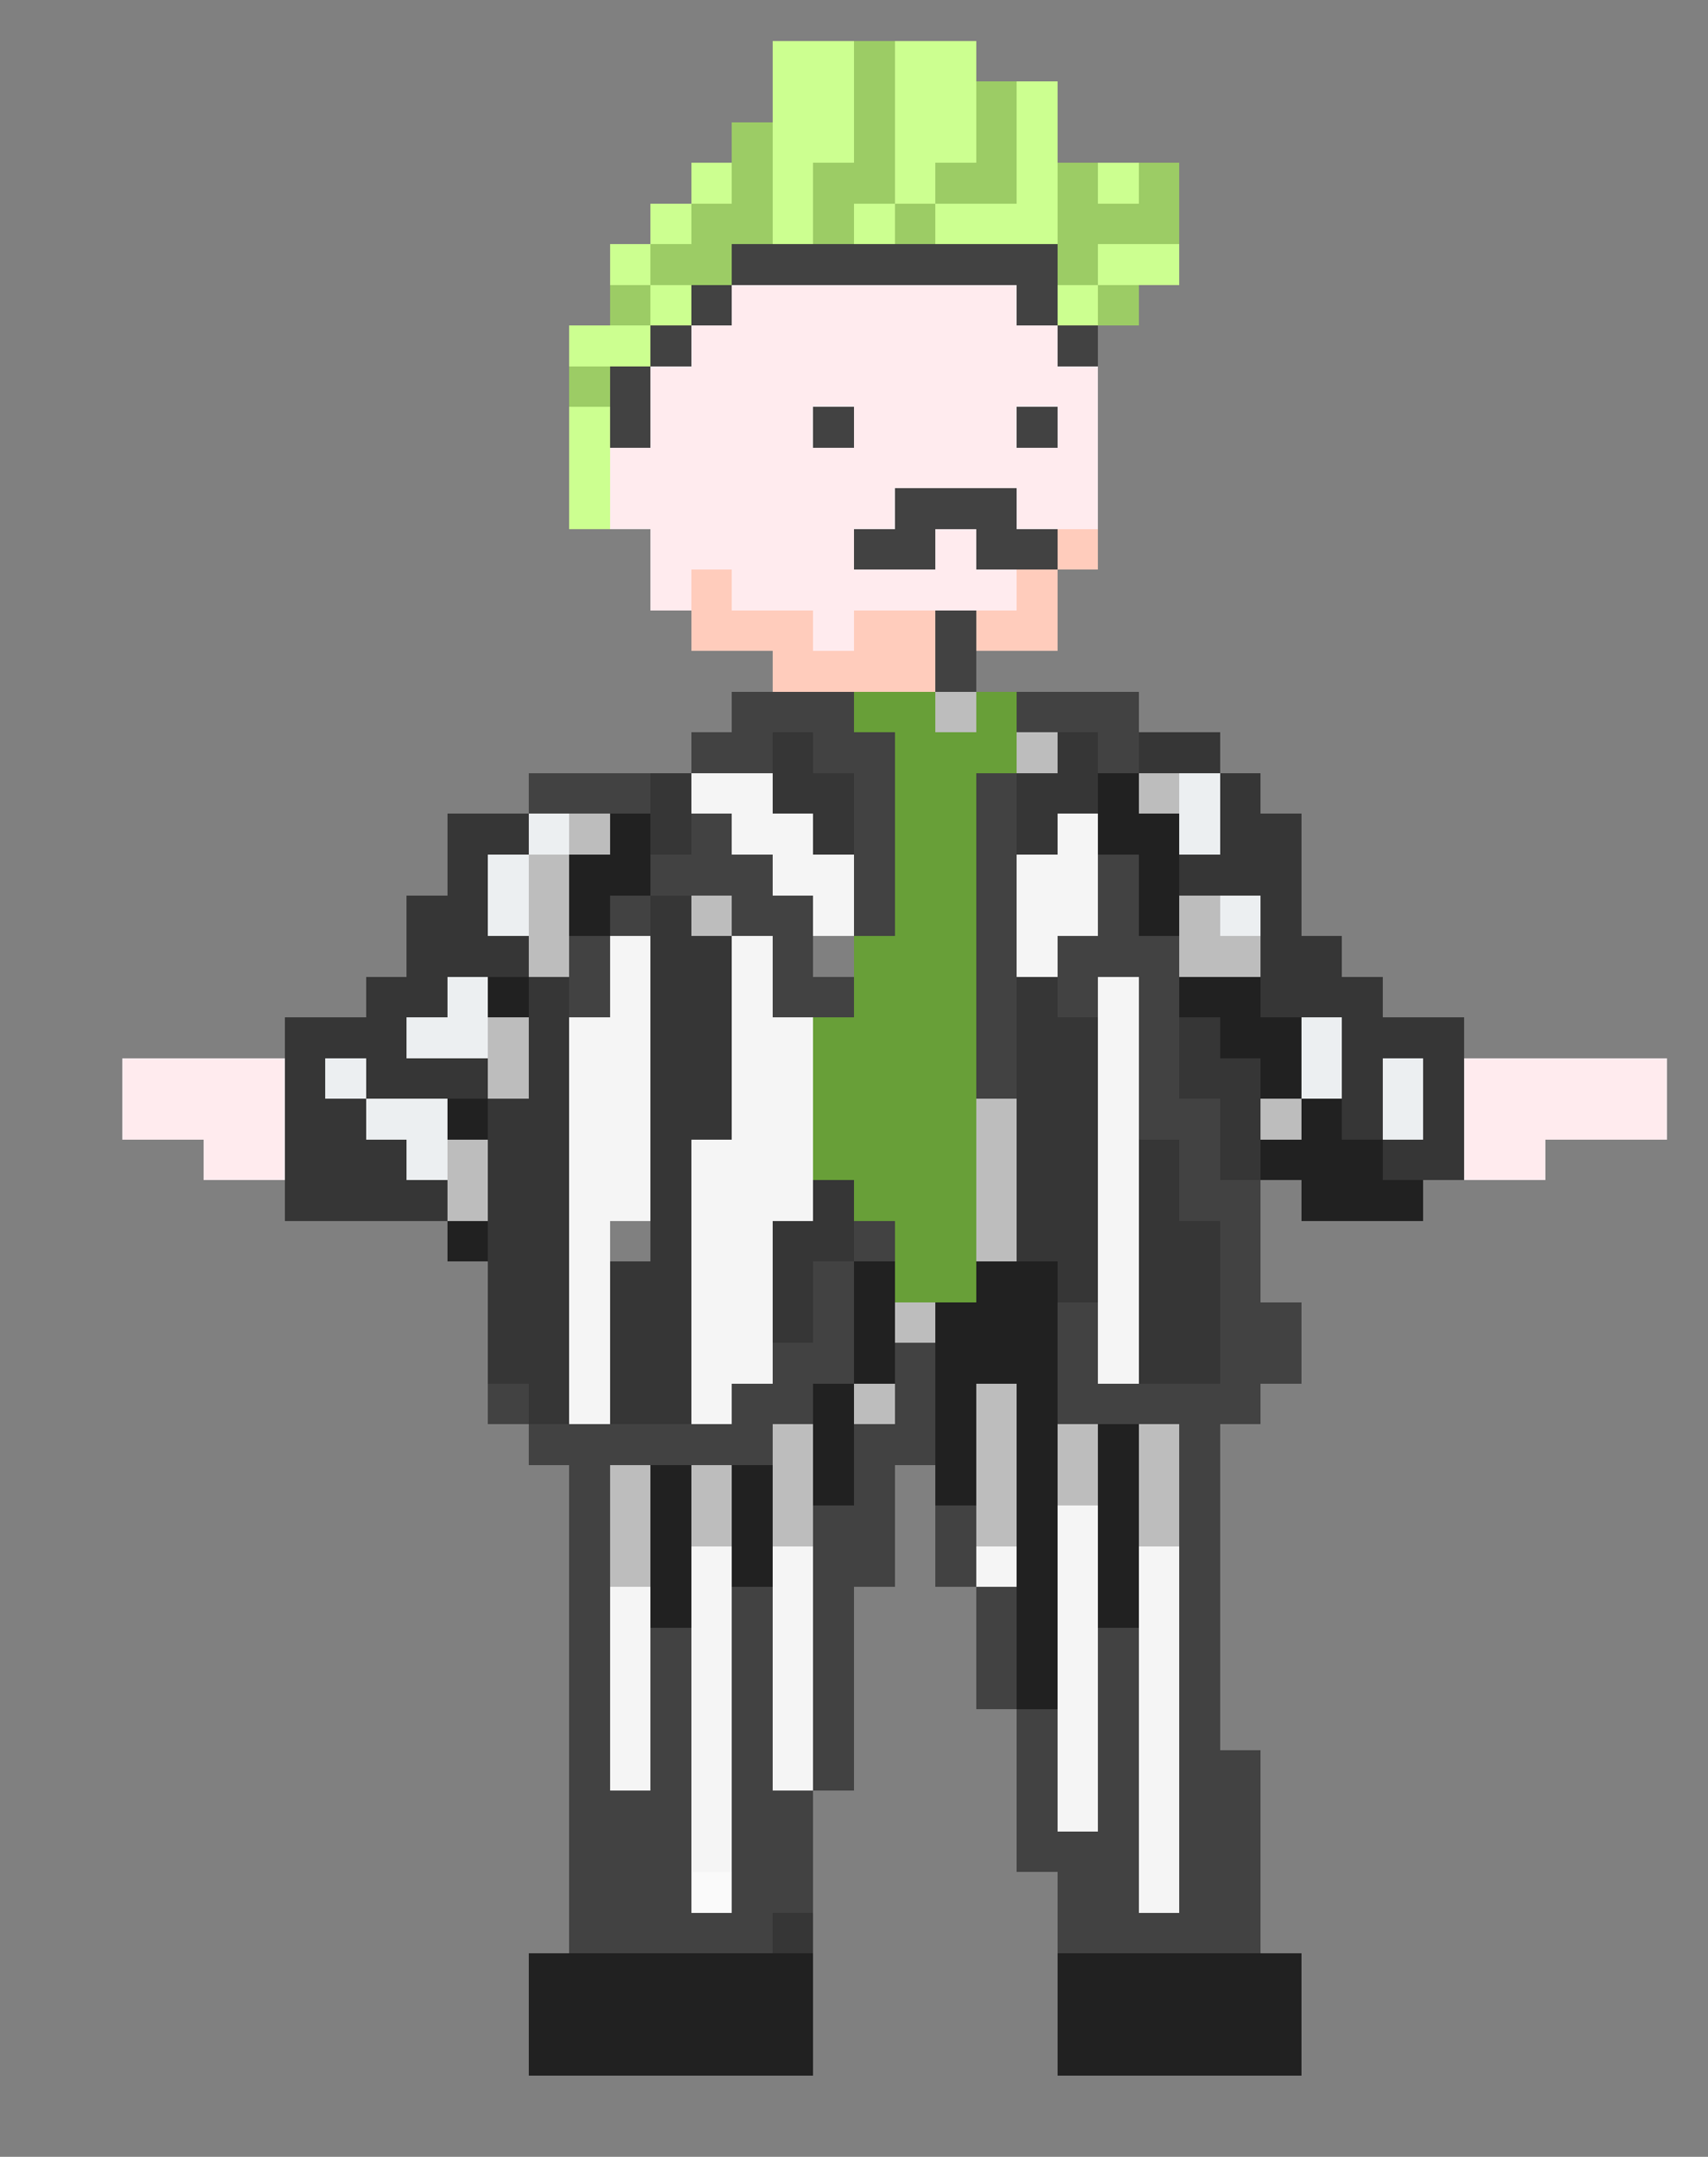 <svg xmlns="http://www.w3.org/2000/svg" viewBox="0 -0.5 42 53" shape-rendering="crispEdges">
<rect x="0" y="-0.5" width="42" height="53" fill="#808080" stroke="none"/>
<path stroke="#ccff90" d="M19 1h2M22 1h2M19 2h2M22 2h2M25 2h1M19 3h2M22 3h2M25 3h1M17 4h1M19 4h1M22 4h1M25 4h1M27 4h1M16 5h1M19 5h1M21 5h1M23 5h3M15 6h1M27 6h2M16 7h1M26 7h1M14 8h2M14 10h1M14 11h1M14 12h1" />
<path stroke="#9ccc65" d="M21 1h1M21 2h1M24 2h1M18 3h1M21 3h1M24 3h1M18 4h1M20 4h2M23 4h2M26 4h1M28 4h1M17 5h2M20 5h1M22 5h1M26 5h3M16 6h2M26 6h1M15 7h1M27 7h1M14 9h1" />
<path stroke="#424242" d="M18 6h8M17 7h1M25 7h1M16 8h1M26 8h1M15 9h1M15 10h1M20 10h1M25 10h1M22 12h3M21 13h2M24 13h2M23 15h1M23 16h1M18 17h3M25 17h3M17 18h2M20 18h2M27 18h1M13 19h3M21 19h1M24 19h1M17 20h1M21 20h1M24 20h1M16 21h3M21 21h1M24 21h1M27 21h1M15 22h1M18 22h2M21 22h1M24 22h1M27 22h1M14 23h1M19 23h1M24 23h1M26 23h3M14 24h1M19 24h2M24 24h1M26 24h1M28 24h1M24 25h1M28 25h1M24 26h1M28 26h1M28 27h2M29 28h1M29 29h2M21 30h1M30 30h1M20 31h1M30 31h1M20 32h1M26 32h1M30 32h2M19 33h2M22 33h1M26 33h1M30 33h2M12 34h1M18 34h2M22 34h1M26 34h5M13 35h6M21 35h2M29 35h1M14 36h1M21 36h1M29 36h1M14 37h1M20 37h2M23 37h1M29 37h1M14 38h1M20 38h2M23 38h1M29 38h1M14 39h1M18 39h1M20 39h1M24 39h1M29 39h1M14 40h1M16 40h1M18 40h1M20 40h1M24 40h1M27 40h1M29 40h1M14 41h1M16 41h1M18 41h1M20 41h1M24 41h1M27 41h1M29 41h1M14 42h1M16 42h1M18 42h1M20 42h1M25 42h1M27 42h1M29 42h1M14 43h1M16 43h1M18 43h1M20 43h1M25 43h1M27 43h1M29 43h2M14 44h3M18 44h2M25 44h1M27 44h1M29 44h2M14 45h3M18 45h2M25 45h3M29 45h2M14 46h3M18 46h2M26 46h2M29 46h2M14 47h5M26 47h5" />
<path stroke="#ffebee" d="M18 7h7M17 8h9M16 9h11M16 10h4M21 10h4M26 10h1M15 11h12M15 12h7M25 12h2M16 13h5M23 13h1M16 14h1M18 14h7M20 15h1M3 26h4M36 26h5M3 27h4M36 27h5M5 28h2M36 28h2" />
<path stroke="#ffccbc" d="M26 13h1M17 14h1M25 14h1M17 15h3M21 15h2M24 15h2M19 16h4" />
<path stroke="#689f38" d="M21 17h2M24 17h1M22 18h3M22 19h2M22 20h2M22 21h2M22 22h2M21 23h3M21 24h3M20 25h4M20 26h4M20 27h4M20 28h4M21 29h3M22 30h2M22 31h2" />
<path stroke="#bdbdbd" d="M23 17h1M25 18h1M28 19h1M14 20h1M13 21h1M13 22h1M17 22h1M29 22h1M13 23h1M29 23h2M12 25h1M12 26h1M24 27h1M31 27h1M11 28h1M24 28h1M11 29h1M24 29h1M24 30h1M22 32h1M21 34h1M24 34h1M19 35h1M24 35h1M26 35h1M28 35h1M15 36h1M17 36h1M19 36h1M24 36h1M26 36h1M28 36h1M15 37h1M17 37h1M19 37h1M24 37h1M28 37h1M15 38h1" />
<path stroke="#363636" d="M19 18h1M26 18h1M28 18h2M16 19h1M19 19h2M25 19h2M30 19h1M11 20h2M16 20h1M20 20h1M25 20h1M30 20h2M11 21h1M29 21h3M10 22h2M16 22h1M31 22h1M10 23h3M16 23h2M31 23h2M9 24h2M13 24h1M16 24h2M25 24h1M31 24h3M7 25h3M13 25h1M16 25h2M25 25h2M29 25h1M33 25h3M7 26h1M9 26h3M13 26h1M16 26h2M25 26h2M29 26h2M33 26h1M35 26h1M7 27h2M12 27h2M16 27h2M25 27h2M30 27h1M33 27h1M35 27h1M7 28h3M12 28h2M16 28h1M25 28h2M28 28h1M30 28h1M34 28h2M7 29h4M12 29h2M16 29h1M20 29h1M25 29h2M28 29h1M12 30h2M16 30h1M19 30h2M25 30h2M28 30h2M12 31h2M15 31h2M19 31h1M26 31h1M28 31h2M12 32h2M15 32h2M19 32h1M28 32h2M12 33h2M15 33h2M28 33h2M13 34h1M15 34h2M19 47h1" />
<path stroke="#f5f5f5" d="M17 19h2M18 20h2M26 20h1M19 21h2M25 21h2M20 22h1M25 22h2M15 23h1M18 23h1M25 23h1M15 24h1M18 24h1M27 24h1M14 25h2M18 25h2M27 25h1M14 26h2M18 26h2M27 26h1M14 27h2M18 27h2M27 27h1M14 28h2M17 28h3M27 28h1M14 29h2M17 29h3M27 29h1M14 30h1M17 30h2M27 30h1M14 31h1M17 31h2M27 31h1M14 32h1M17 32h2M27 32h1M14 33h1M17 33h2M27 33h1M14 34h1M17 34h1M26 37h1M17 38h1M19 38h1M24 38h1M26 38h1M28 38h1M15 39h1M17 39h1M19 39h1M26 39h1M28 39h1M15 40h1M17 40h1M19 40h1M26 40h1M28 40h1M15 41h1M17 41h1M19 41h1M26 41h1M28 41h1M15 42h1M17 42h1M19 42h1M26 42h1M28 42h1M15 43h1M17 43h1M19 43h1M26 43h1M28 43h1M17 44h1M26 44h1M28 44h1M17 45h1M28 45h1M28 46h1" />
<path stroke="#212121" d="M27 19h1M15 20h1M27 20h2M14 21h2M28 21h1M14 22h1M28 22h1M12 24h1M29 24h2M30 25h2M31 26h1M11 27h1M32 27h1M31 28h3M32 29h3M11 30h1M21 31h1M24 31h2M21 32h1M23 32h3M21 33h1M23 33h3M20 34h1M23 34h1M25 34h1M20 35h1M23 35h1M25 35h1M27 35h1M16 36h1M18 36h1M20 36h1M23 36h1M25 36h1M27 36h1M16 37h1M18 37h1M25 37h1M27 37h1M16 38h1M18 38h1M25 38h1M27 38h1M16 39h1M25 39h1M27 39h1M25 40h1M25 41h1M13 48h7M26 48h6M13 49h7M26 49h6M13 50h7M26 50h6" />
<path stroke="#eceff1" d="M29 19h1M13 20h1M29 20h1M12 21h1M12 22h1M30 22h1M11 24h1M10 25h2M32 25h1M8 26h1M32 26h1M34 26h1M9 27h2M34 27h1M10 28h1" />
<path stroke="#fafafa" d="M17 46h1" />
</svg>